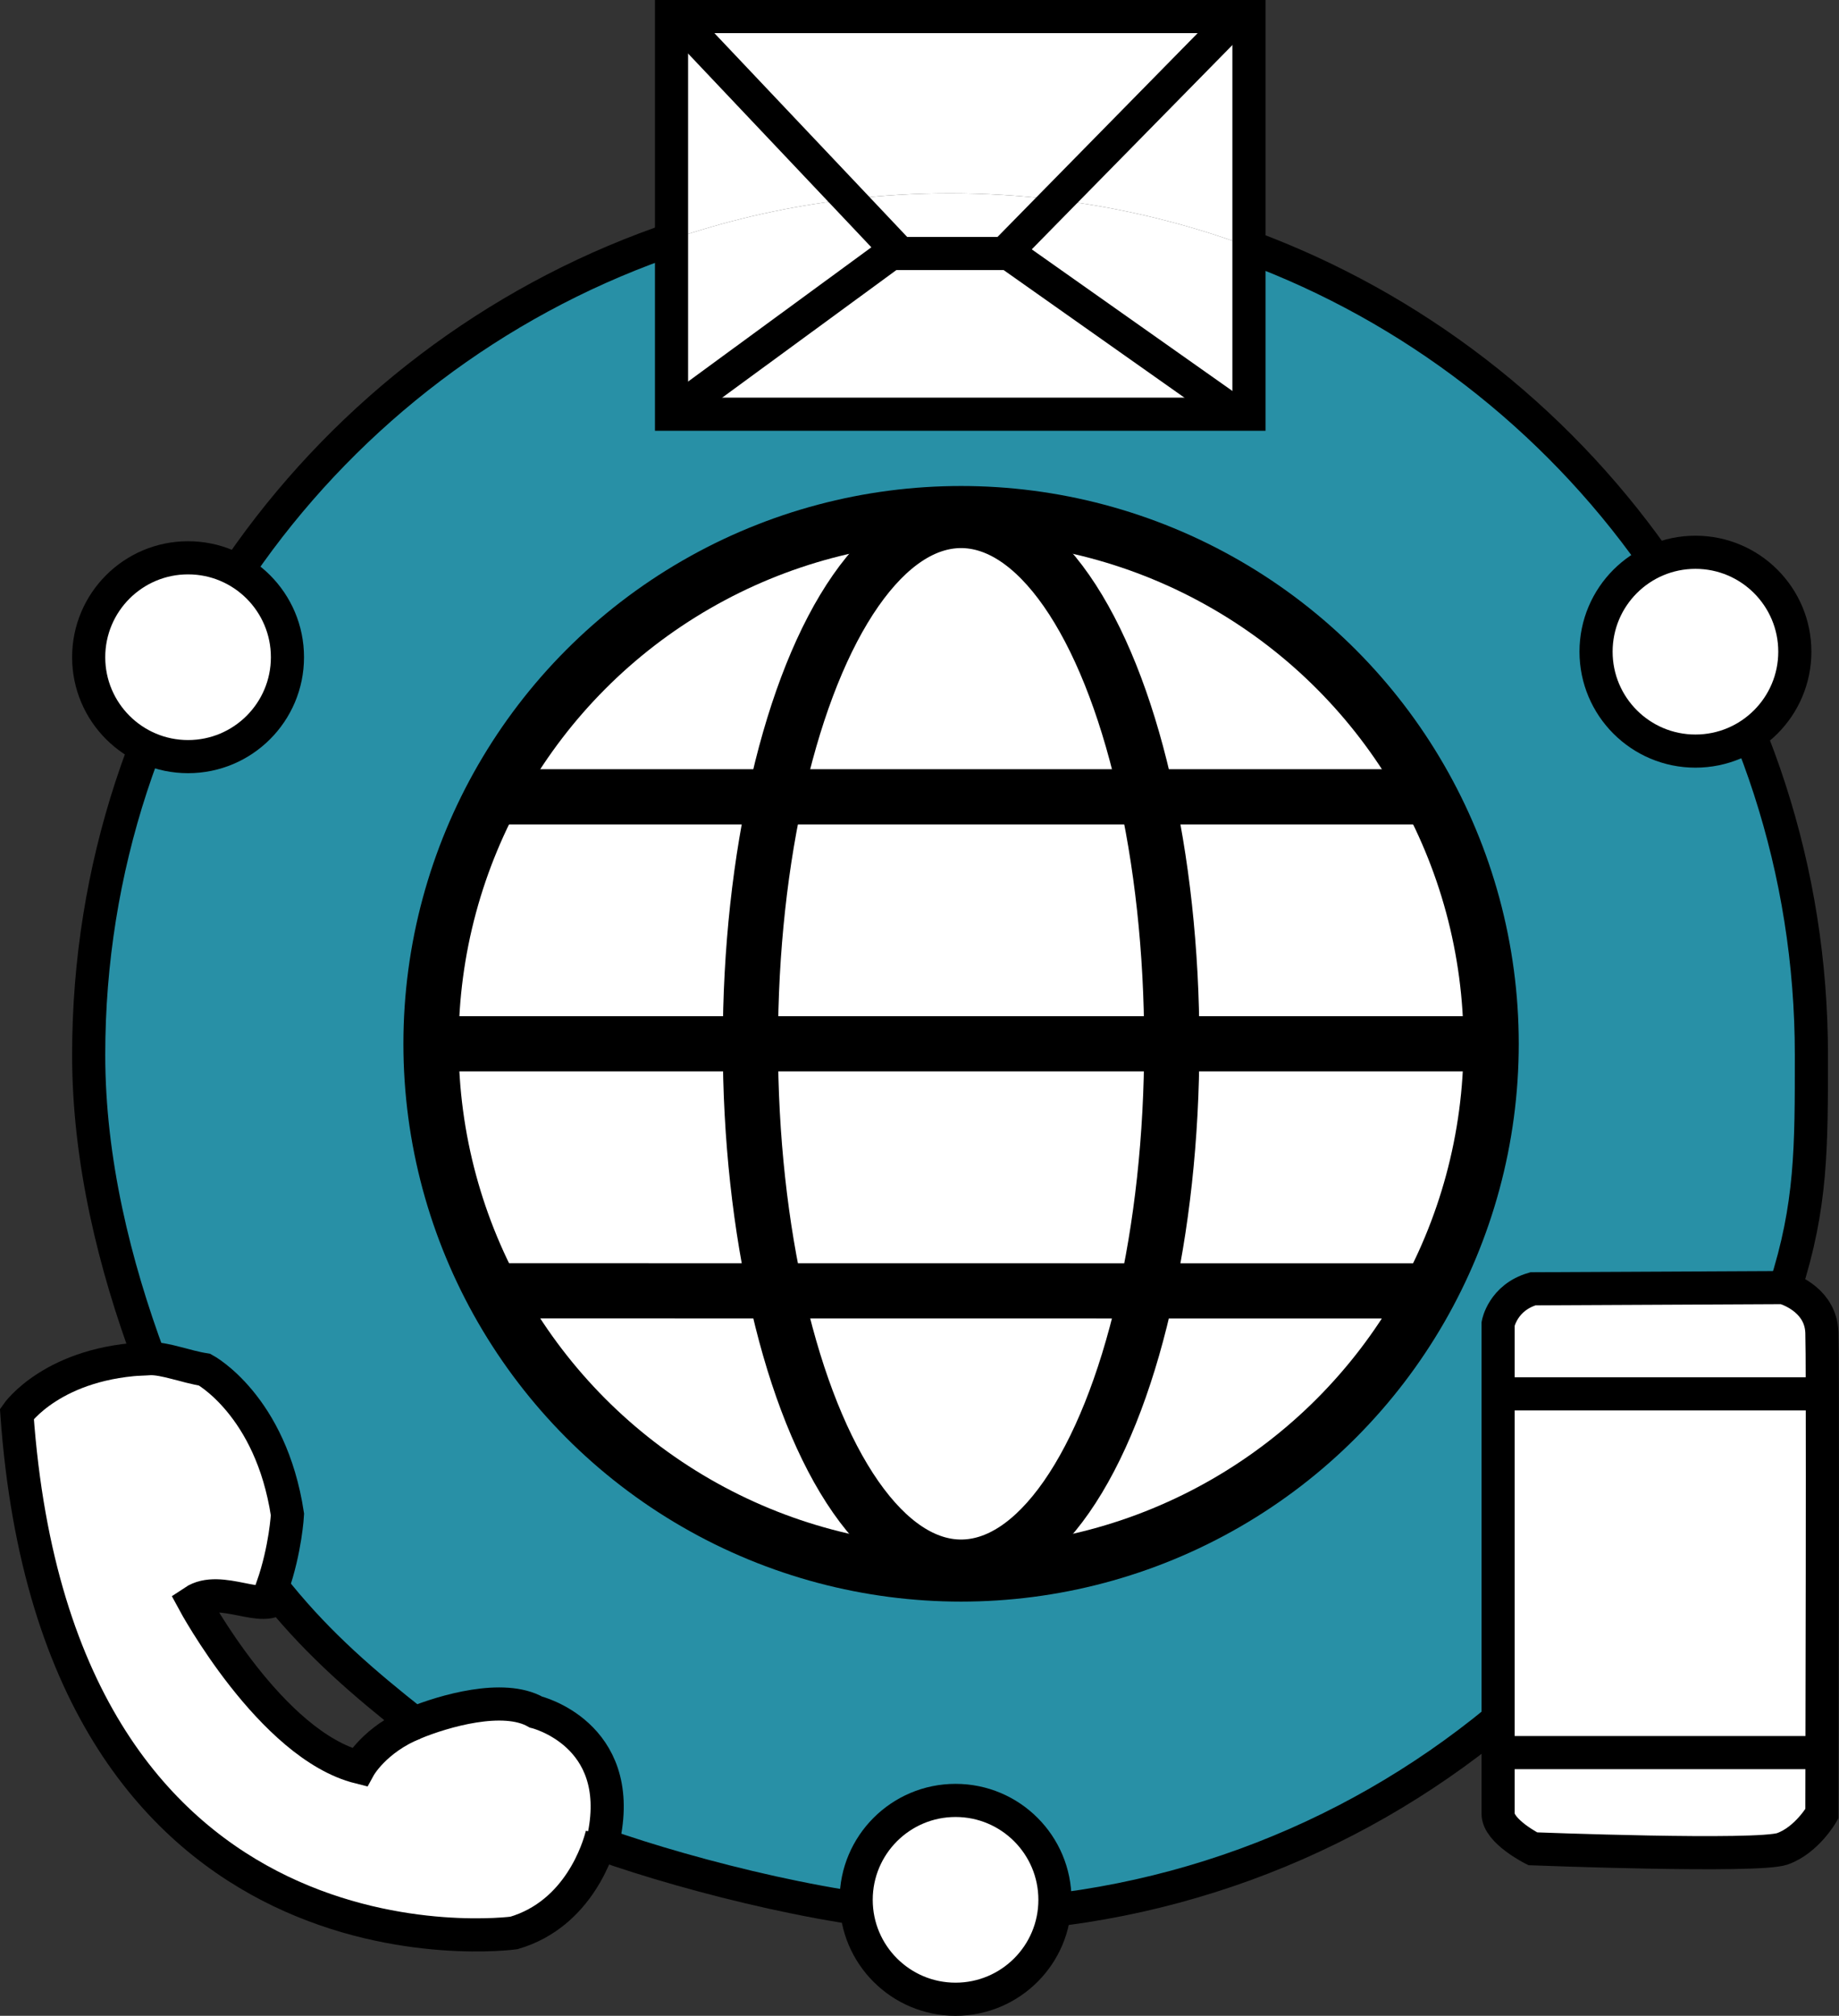 <?xml version="1.0" encoding="UTF-8"?><svg id="Layer_2" xmlns="http://www.w3.org/2000/svg" viewBox="0 0 166.53 182.5"><rect x="0" y="0" width="166.53" height="182.5" fill="#333333" stroke="none"/><defs><style>.cls-1,.cls-2,.cls-3{fill:#fff;}.cls-4,.cls-5{fill:none;}.cls-4,.cls-5,.cls-2,.cls-3{stroke:#000;stroke-miterlimit:10;}.cls-4,.cls-2{stroke-width:3px;}.cls-5,.cls-3{stroke-width:5px;}.cls-6{fill:#2890a6;}</style></defs><g id="Layer_1-2"><g><g><path class="cls-6" d="M37.53,156c-4.63-3.65-8.56-7.05-12.24-11.55-.2-.25-.41-.51-.62-.78,1.2-3.44,1.36-6.56,1.36-6.56-1.5-9.89-7.5-13.11-7.5-13.11-1.69-.26-3.6-1.04-5-1-3.15-8.46-5.5-17.94-5.5-27.5,0-33.88,21.6-62.71,51.78-73.48,.33-.12,.66-.23,1-.34v15.82h52.29v-15.16c29.74,10.99,50.93,39.6,50.93,73.16,0,8.39,.03,13.64-2.38,21.12-.1-.04-.15-.05-.15-.05l-22.68,.11c-2.73,.79-3.16,3.17-3.16,3.17v35.94h-.13c-13.47,11.07-30.71,17.71-49.5,17.71-9.12,0-23.37-3.62-31.5-6.5,.07-.26,.12-.52,.17-.77,1.88-9.28-6.17-11.23-6.17-11.23-2.95-1.68-8.37-.08-11,1Z"/><path class="cls-1" d="M161.65,116.62c.64,.21,3.24,1.25,3.33,4.02,.02,.62,.04,2.67,.04,5.55h-29.36v-6.34s.43-2.38,3.16-3.17l22.68-.11s.05,.01,.15,.05Z"/><path class="cls-1" d="M165.02,126.19c.02,8.45-.01,24.14-.03,32.48h-29.33v-32.48h29.36Z"/><path class="cls-1" d="M164.99,158.67c0,3.37-.01,5.54-.01,5.54,0,0-1.36,2.38-3.57,3.17s-22.61,0-22.61,0c0,0-3.14-1.58-3.14-3.17v-5.54h29.33Z"/><path class="cls-1" d="M113.1,22.34v15.16h-1.12l-20.62-14.55h-.4l4.76-4.85c5.68,.7,11.15,2.01,16.38,3.87,.34,.12,.67,.24,1,.37Z"/><path class="cls-1" d="M113.1,1.5V22.34c-.33-.13-.66-.25-1-.37-5.23-1.86-10.7-3.17-16.38-3.87L112.03,1.5h1.07Z"/><path class="cls-1" d="M112.03,1.5l-16.31,16.6-.24-.03c-3.1-.38-6.25-.57-9.45-.57s-6.16,.18-9.17,.54L62.03,2.37v-.87h50Z"/><polygon class="cls-1" points="111.98 37.5 60.81 37.5 80.68 22.95 81.5 22.95 90.96 22.95 91.36 22.95 111.98 37.5"/><path class="cls-1" d="M95.72,18.1l-4.76,4.85h-9.46l-4.64-4.91c3.01-.36,6.07-.54,9.17-.54s6.35,.19,9.45,.57l.24,.03Z"/><path class="cls-1" d="M76.86,18.04l4.64,4.91h-.82l-19.87,14.55v-15.82c4.77-1.64,9.75-2.82,14.89-3.49,.39-.05,.77-.1,1.16-.15Z"/><path class="cls-1" d="M76.86,18.04c-.39,.05-.77,.1-1.16,.15-5.14,.67-10.12,1.85-14.89,3.49V1.5h1.22v.87l14.83,15.67Z"/><path class="cls-1" d="M54.49,166.18c-.28,1.1-2.04,7.09-7.96,8.82,0,0-41.27,5.62-45-47,0,0,3.29-4.75,12-5,1.4-.04,3.31,.74,5,1,0,0,6,3.22,7.5,13.11,0,0-.16,3.12-1.36,6.56,.21,.27,.42,.53,.62,.78-1.27,1.81-5.3-1.09-7.76,.55,0,0,7,13,15,15,0,0,1.38-2.52,5-4,2.63-1.08,8.05-2.68,11-1,0,0,8.05,1.95,6.17,11.23l-.21-.05Z"/></g><g><path class="cls-4" d="M113.1,22.34c29.74,10.99,50.93,39.6,50.93,73.16,0,8.39,.03,13.64-2.38,21.12-.04,.13-.08,.25-.12,.38"/><path class="cls-4" d="M135.53,155.79c-13.47,11.07-30.71,17.71-49.5,17.71-9.12,0-23.37-3.62-31.5-6.5,.07-.26,.12-.52,.17-.77,1.88-9.28-6.17-11.23-6.17-11.23-2.95-1.68-8.37-.08-11,1-4.63-3.65-8.56-7.05-12.24-11.55-.2-.25-.41-.51-.62-.78,1.2-3.44,1.36-6.56,1.36-6.56-1.5-9.89-7.5-13.11-7.5-13.11-1.69-.26-3.6-1.04-5-1-3.15-8.46-5.5-17.94-5.5-27.5,0-33.88,21.6-62.71,51.78-73.48,.33-.12,.66-.23,1-.34"/><polygon class="cls-4" points="62.03 1.5 60.81 1.5 60.81 21.68 60.81 37.5 111.98 37.5 113.1 37.5 113.1 22.34 113.1 1.5 112.03 1.5 62.03 1.5"/><polyline class="cls-4" points="90.96 22.95 95.72 18.1 112.03 1.5"/><polyline class="cls-4" points="62.03 2.37 76.86 18.04 81.5 22.95"/><polyline class="cls-4" points="111.98 37.5 91.36 22.95 90.96 22.95 81.5 22.95 80.68 22.95 60.81 37.5"/><path class="cls-4" d="M135.66,126.19v-6.34s.43-2.38,3.16-3.17l22.68-.11s.05,.01,.15,.05c.64,.21,3.24,1.25,3.33,4.02,.02,.62,.04,2.67,.04,5.55,.02,8.45-.01,24.14-.03,32.48,0,3.37-.01,5.54-.01,5.54,0,0-1.36,2.38-3.57,3.17s-22.61,0-22.61,0c0,0-3.14-1.58-3.14-3.17v-38.02Z"/><polyline class="cls-4" points="134.53 158.67 135.66 158.67 164.95 158.67"/><polyline class="cls-4" points="165.03 126.19 165.02 126.19 135.66 126.19 134.93 126.19"/><path class="cls-4" d="M13.53,123c-8.71,.25-12,5-12,5,3.73,52.62,45,47,45,47,5.92-1.73,7.68-7.72,7.96-8.82,.03-.12,.04-.18,.04-.18"/><path class="cls-4" d="M25.53,144c-.06,.17-.14,.32-.24,.45-1.27,1.81-5.3-1.09-7.76,.55,0,0,7,13,15,15,0,0,1.38-2.52,5-4"/></g></g><circle class="cls-3" cx="87.03" cy="94.5" r="48"/><ellipse class="cls-5" cx="87.03" cy="94.5" rx="19.08" ry="47.38"/><line class="cls-5" x1="39.03" y1="94.5" x2="135.03" y2="94.5"/><line class="cls-5" x1="129.51" y1="72.14" x2="44.56" y2="72.14"/><line class="cls-5" x1="129.51" y1="116.87" x2="44.56" y2="116.86"/><circle class="cls-2" cx="17.03" cy="59.5" r="9"/><circle class="cls-2" cx="153.53" cy="59" r="9"/><circle class="cls-2" cx="86.53" cy="172" r="9"/></g></svg>